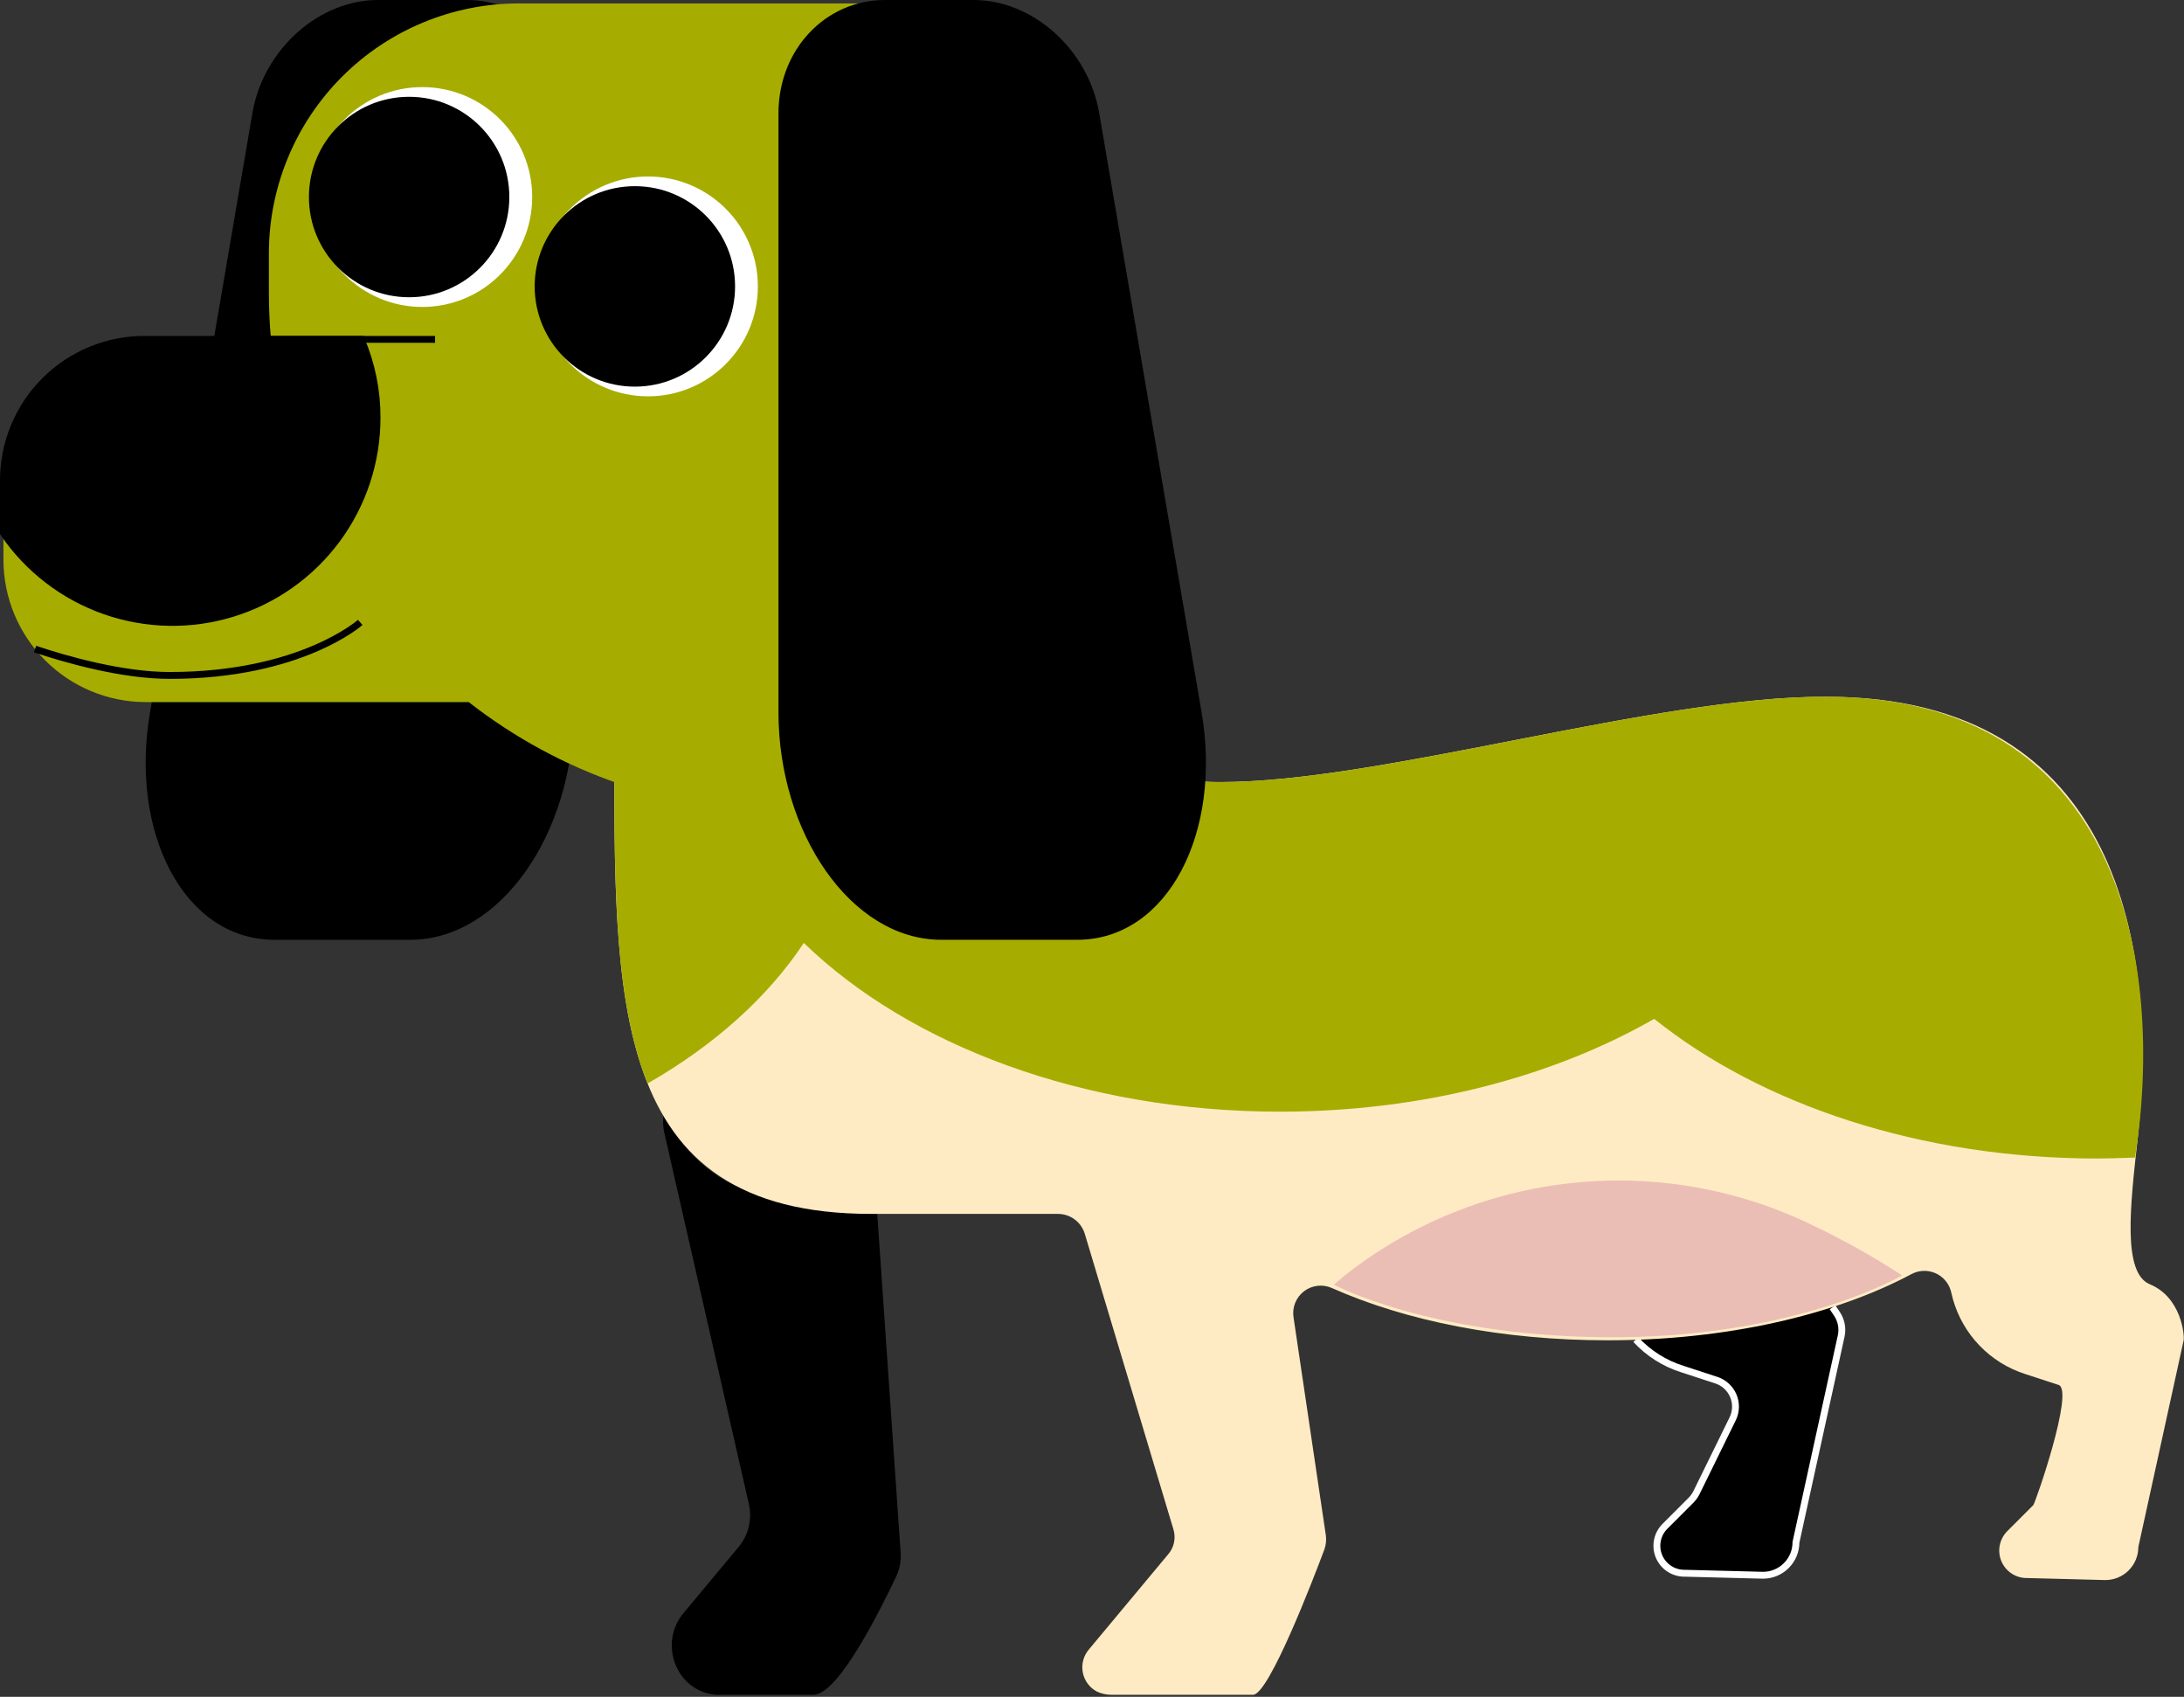 <svg width="318" height="247" viewBox="0 0 318 247" fill="none" xmlns="http://www.w3.org/2000/svg">
<rect x="0" y="0" width="318" height="247" fill="#333333" stroke="none"/>
<g id="dog 1" clip-path="url(#clip0)">
<g id="Vector">
<path d="M238.19 195C240.044 197.005 242.392 198.488 245 199.3L249.9 200.9C250.448 201.079 250.953 201.372 251.378 201.761C251.804 202.15 252.142 202.626 252.369 203.156C252.597 203.686 252.708 204.259 252.696 204.836C252.684 205.412 252.549 205.98 252.3 206.5L247 217.3C246.791 217.706 246.522 218.077 246.2 218.4L242.4 222.2C241.861 222.747 241.491 223.437 241.334 224.188C241.177 224.939 241.239 225.72 241.513 226.436C241.787 227.153 242.261 227.776 242.88 228.231C243.498 228.685 244.234 228.952 245 229H245.1L256.7 229.3C257.33 229.3 257.954 229.176 258.537 228.935C259.119 228.693 259.648 228.34 260.094 227.894C260.54 227.448 260.893 226.919 261.135 226.337C261.376 225.755 261.5 225.13 261.5 224.5L268.1 194.4C268.312 193.328 268.097 192.216 267.5 191.3L266.83 190.3" fill="black"/>
<path d="M238.19 195C240.044 197.005 242.392 198.488 245 199.3L249.9 200.9C250.448 201.079 250.953 201.372 251.378 201.761C251.804 202.15 252.142 202.626 252.369 203.156C252.597 203.686 252.708 204.259 252.696 204.836C252.684 205.412 252.549 205.98 252.3 206.5L247 217.3C246.791 217.706 246.522 218.077 246.2 218.4L242.4 222.2C241.861 222.747 241.491 223.437 241.334 224.188C241.177 224.939 241.239 225.72 241.513 226.436C241.787 227.153 242.261 227.776 242.88 228.231C243.498 228.685 244.234 228.952 245 229H245.1L256.7 229.3C257.33 229.3 257.954 229.176 258.537 228.935C259.119 228.693 259.648 228.34 260.094 227.894C260.54 227.448 260.893 226.919 261.135 226.337C261.376 225.755 261.5 225.13 261.5 224.5L268.1 194.4C268.312 193.328 268.097 192.216 267.5 191.3L266.83 190.3" stroke="white" stroke-miterlimit="10"/>
</g>
<path id="Vector_2" d="M127.73 176.7L131.13 225.9C131.234 227.099 131.027 228.304 130.53 229.4C128.33 234 122.13 246.7 118.43 246.7H104.23C98.43 246.2 95.83 239.2 99.53 234.8L107.53 225.2C108.252 224.339 108.763 223.321 109.024 222.227C109.284 221.134 109.286 219.995 109.03 218.9L96.73 164.9C96.54 164.067 96.499 163.207 96.61 162.36C96.61 162.36 100.28 169.53 106.87 172.47C114.85 176 127.73 176.7 127.73 176.7Z" fill="black"/>
<path id="body" d="M177.7 113.84C154.1 113.84 113.75 96 113.75 96C85.85 96 89.45 79.1 89.45 107.1C89.45 145.5 88.45 176.7 126.85 176.7H154.05C154.925 176.701 155.777 176.984 156.479 177.506C157.181 178.028 157.697 178.762 157.95 179.6L170.85 222.6C171.049 223.233 171.079 223.907 170.939 224.556C170.799 225.204 170.493 225.806 170.05 226.3L158.55 240.1C158.164 240.551 157.883 241.082 157.728 241.654C157.573 242.227 157.547 242.827 157.652 243.411C157.758 243.995 157.991 244.548 158.337 245.031C158.683 245.513 159.131 245.912 159.65 246.2C160.305 246.518 161.022 246.688 161.75 246.7H182.45C184.75 246.7 191.25 229.8 192.85 225.5C193.069 224.858 193.138 224.173 193.05 223.5L188.35 191.8C188.231 191.085 188.308 190.35 188.574 189.676C188.84 189.001 189.284 188.411 189.859 187.969C190.435 187.528 191.119 187.251 191.84 187.168C192.56 187.085 193.29 187.2 193.95 187.5C204.75 192.3 218.75 195.1 234.05 195.1C251.45 195.1 267.15 191.4 278.25 185.5C278.777 185.205 279.364 185.034 279.967 184.998C280.57 184.963 281.173 185.065 281.731 185.296C282.289 185.526 282.788 185.881 283.189 186.332C283.591 186.783 283.885 187.319 284.05 187.9L284.35 189.1C285.065 191.642 286.398 193.968 288.23 195.87C290.062 197.772 292.336 199.191 294.85 200L299.75 201.6C302.05 202.4 296.35 218.8 296.05 219.1L292.25 222.9C291.711 223.447 291.341 224.137 291.184 224.888C291.027 225.639 291.089 226.42 291.363 227.136C291.637 227.853 292.111 228.476 292.73 228.931C293.348 229.385 294.084 229.652 294.85 229.7H294.95L306.55 230C307.18 230 307.805 229.876 308.387 229.635C308.969 229.393 309.498 229.04 309.944 228.594C310.39 228.148 310.743 227.619 310.985 227.037C311.226 226.455 311.35 225.83 311.35 225.2L317.95 195.1C318.08 194.39 317.65 188.86 313.02 186.94C309.02 185.28 310.17 175.5 311.25 165.8C314.25 138.49 308.93 101.42 265.93 101.42C241 101.32 201.3 113.84 177.7 113.84Z" fill="#FFEBC3"/>
<path id="back" d="M265.93 101.42C241.03 101.32 201.3 113.84 177.7 113.84C154.1 113.84 113.75 96 113.75 96C85.85 96 89.45 79.1 89.45 107.1C89.45 127.03 89.18 145.02 94.29 157.72C103.96 152.18 111.78 145.2 117.04 137.26C132.36 152.11 157.7 161.82 186.38 161.82C207.13 161.82 226.13 156.74 240.86 148.31C256.39 160.74 279.53 168.64 305.4 168.64C307.24 168.64 310.88 168.5 310.88 168.5C315.26 140.33 308.93 101.42 265.93 101.42Z" fill="#A6AD00"/>
<path id="tummy" d="M194.22 187C194.22 187 207.79 194.35 233.29 194.65C261.17 194.99 276.96 185.65 276.96 185.65C272.759 182.922 268.383 180.473 263.86 178.32C252.982 173.037 240.838 170.92 228.814 172.209C216.79 173.498 205.371 178.142 195.86 185.61L194.22 187Z" fill="#EABEB5"/>
<path id="Vector_3" d="M83 103.7V16.5C83 7.4 76.3 0.5 68 0.5H55.05C46.75 0.5 38.85 7.4 37.25 16.5L22.35 103.7C19.35 121 27.15 136.3 39.95 136.3H59.75C72.55 136.3 83 121 83 103.7Z" fill="black" stroke="black"/>
<path id="Vector_4" d="M125.75 0.5H75.55C65.896 0.5 56.638 4.335 49.811 11.161C42.985 17.988 39.15 27.246 39.15 36.9V42.6C39.15 44.9 39.25 47.1 39.45 49.3H21.2C18.481 49.297 15.788 49.831 13.275 50.87C10.763 51.91 8.48 53.434 6.557 55.357C4.634 57.28 3.11 59.563 2.07 62.075C1.031 64.588 0.497 67.281 0.5 70V81.5C0.511 86.987 2.695 92.246 6.575 96.125C10.454 100.005 15.713 102.189 21.2 102.2H68.25C81.557 112.595 97.964 118.229 114.85 118.2H125.75C129.033 118.2 132.284 117.553 135.317 116.297C138.35 115.041 141.106 113.199 143.428 110.878C145.749 108.556 147.591 105.8 148.847 102.767C150.103 99.734 150.75 96.483 150.75 93.2V25.4C150.724 18.787 148.078 12.454 143.392 7.787C138.707 3.12 132.363 0.5 125.75 0.5V0.5Z" fill="#A6AD00"/>
<path id="Vector_5" d="M113.85 103.7V16.5C113.85 7.4 120.55 0.5 128.85 0.5H141.75C150.05 0.5 157.95 7.4 159.55 16.5L174.45 103.7C177.45 121 169.65 136.3 156.85 136.3H137.05C124.25 136.3 113.85 121 113.85 103.7Z" fill="black" stroke="black"/>
<path id="Nose" d="M0.5 70V77.6C4.088 82.861 9.268 86.833 15.279 88.934C21.29 91.036 27.816 91.156 33.9 89.277C39.985 87.398 45.307 83.619 49.086 78.494C52.865 73.369 54.903 67.168 54.9 60.8C54.911 56.884 54.129 53.006 52.6 49.4H21.2C18.484 49.378 15.79 49.894 13.275 50.92C10.76 51.946 8.474 53.461 6.548 55.377C4.623 57.294 3.097 59.573 2.059 62.083C1.021 64.593 0.491 67.284 0.5 70V70Z" fill="black" stroke="black"/>
<g id="Nose_2">
<path d="M63.35 49.4H32Z" fill="black"/>
<path d="M63.35 49.4H32" stroke="black"/>
</g>
<path id="Nose_3" d="M52.45 90.6C52.45 90.6 43.8 98.32 24.7 98.32C17.7 98.32 9.49 95.95 5.1 94.48" stroke="black"/>
<path id="Vector_6" d="M61.49 44.68C70.326 44.68 77.49 37.517 77.49 28.68C77.49 19.843 70.326 12.68 61.49 12.68C52.653 12.68 45.49 19.843 45.49 28.68C45.49 37.517 52.653 44.68 61.49 44.68Z" fill="white"/>
<path id="Vector_7" d="M59.57 42.77C67.352 42.77 73.66 36.462 73.66 28.68C73.66 20.898 67.352 14.59 59.57 14.59C51.788 14.59 45.48 20.898 45.48 28.68C45.48 36.462 51.788 42.77 59.57 42.77Z" fill="black" stroke="black"/>
<path id="Vector_8" d="M94.35 57.69C103.187 57.69 110.35 50.526 110.35 41.69C110.35 32.853 103.187 25.69 94.35 25.69C85.513 25.69 78.35 32.853 78.35 41.69C78.35 50.526 85.513 57.69 94.35 57.69Z" fill="white"/>
<path id="Vector_9" d="M92.44 55.78C100.222 55.78 106.53 49.472 106.53 41.69C106.53 33.908 100.222 27.6 92.44 27.6C84.658 27.6 78.35 33.908 78.35 41.69C78.35 49.472 84.658 55.78 92.44 55.78Z" fill="black" stroke="black"/>
</g>
<defs>
<clipPath id="clip0">
<rect width="317.97" height="246.7" fill="white"/>
</clipPath>
</defs>
</svg>
